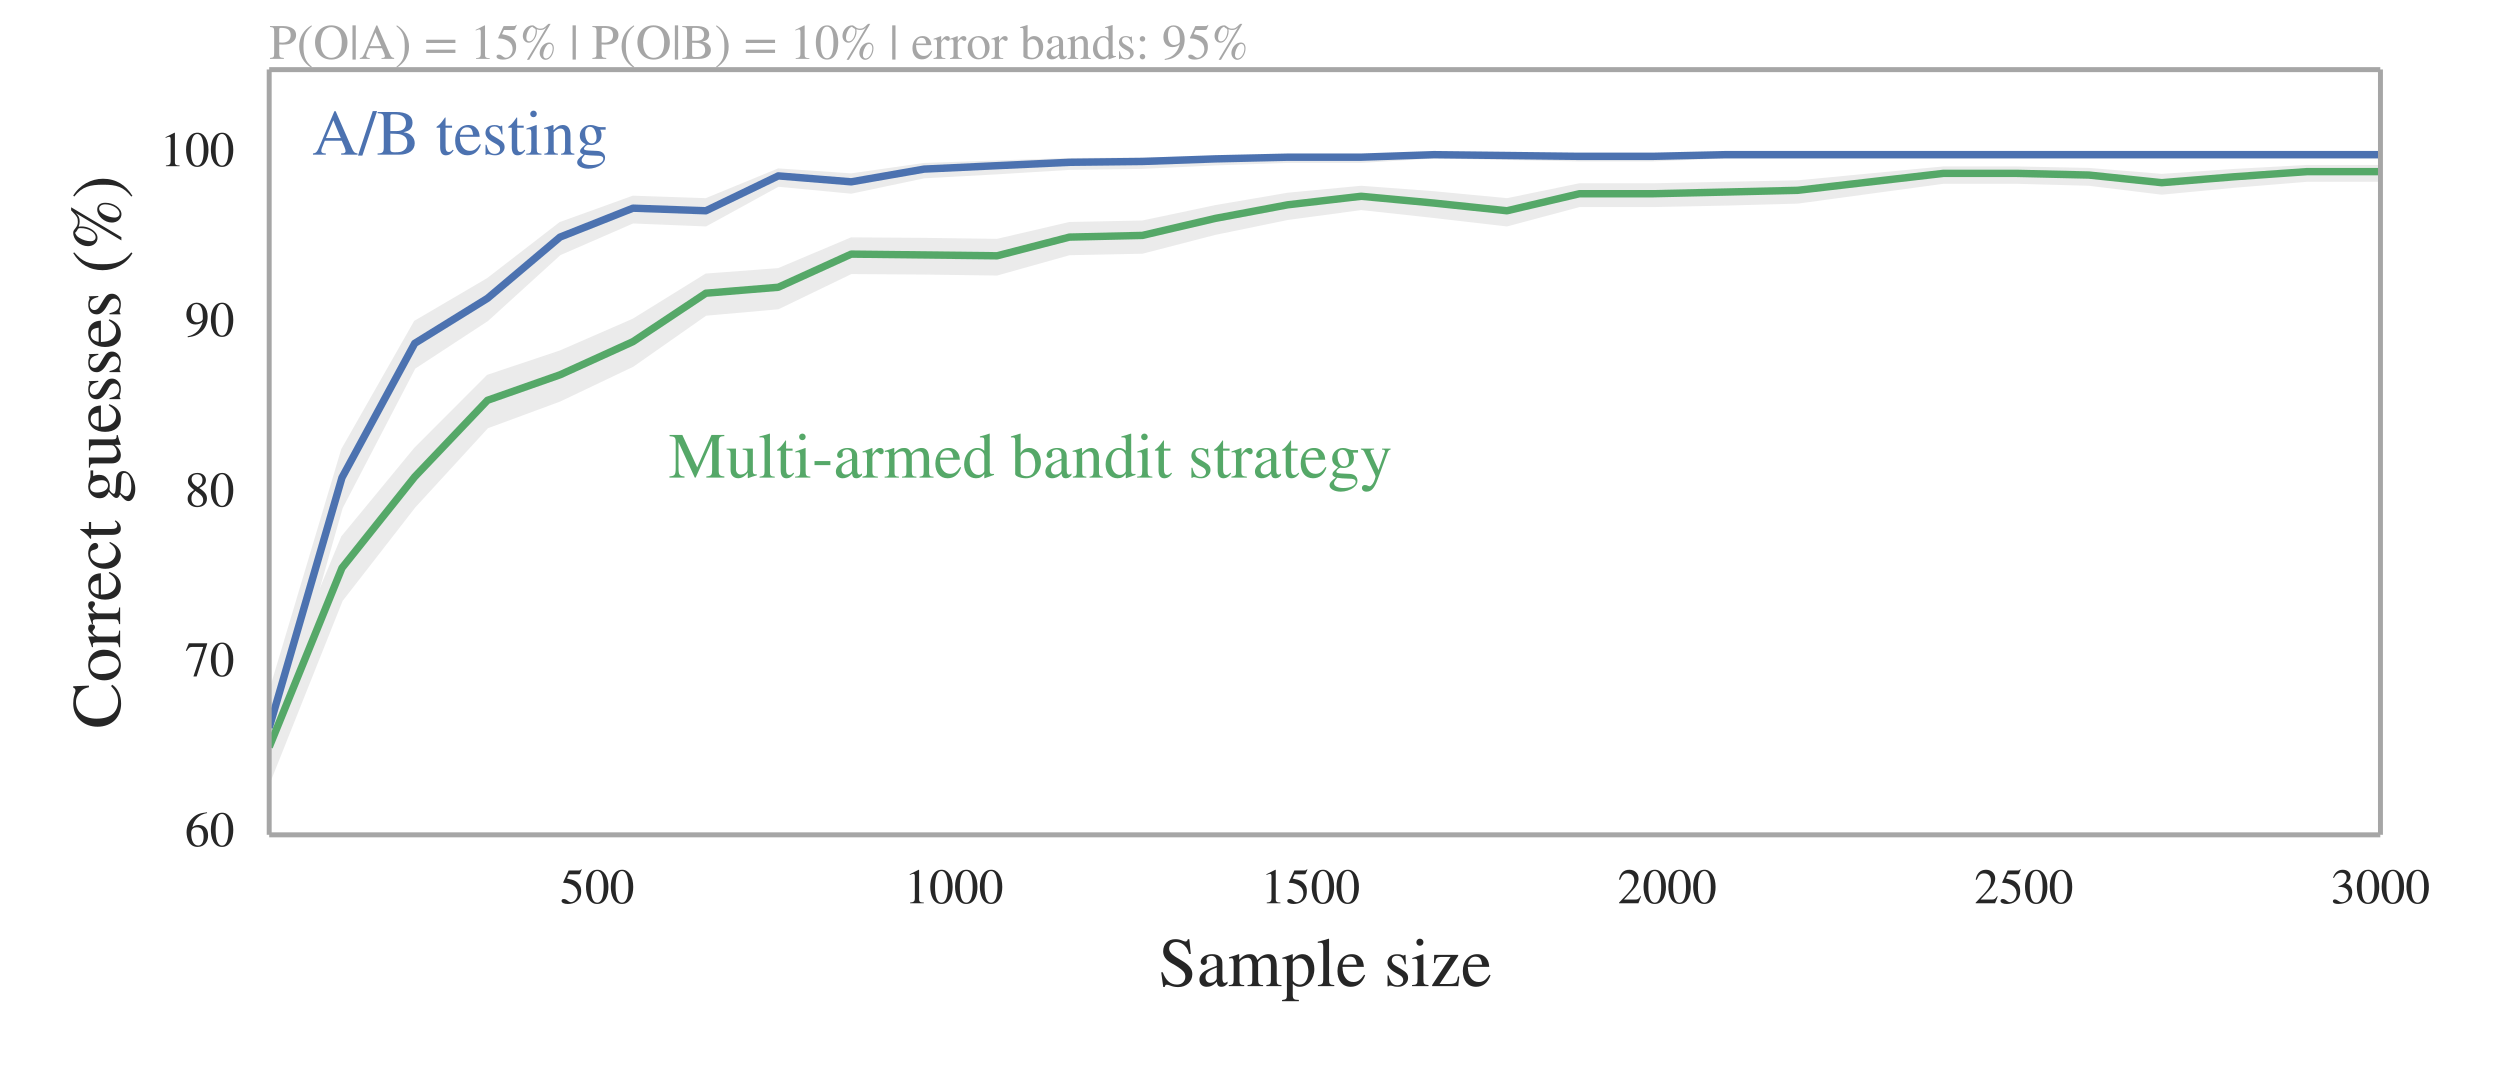 <?xml version="1.0" encoding="UTF-8" standalone="no"?>
<!DOCTYPE svg  PUBLIC '-//W3C//DTD SVG 1.1//EN'  'http://www.w3.org/Graphics/SVG/1.1/DTD/svg11.dtd'>
<svg height="216pt" xmlns="http://www.w3.org/2000/svg" width="504pt" version="1.1" xmlns:xlink="http://www.w3.org/1999/xlink" viewBox="0 0 504 216">
<defs>
<style type="text/css">*{stroke-linecap:butt;stroke-linejoin:round;stroke-miterlimit:100000;}</style>
</defs>
<path d="m0 216h504v-216h-504z" fill="#fff"/>
<path d="m54.27 168.3h425.6v-154.3l-425.6 0.04z" fill="#fff"/>
<defs>
<path id="a" d="m0 0" stroke="#262626"/>
</defs>
<use fill="#262626" xlink:href="#a" y="168.266" x="120.421" stroke="#262626"/>
<use fill="#262626" xlink:href="#a" y="14.04" x="120.421" stroke="#262626"/>
<defs>
<path id="h" d="m43.8 68.09l-0.89 0.71c-1.61-2.1-2.5-2.6-4.82-2.6h-20.68l-10.91-23.7s-0.094-0.3-0.094-0.5c0-0.59 0.297-0.8 1.188-0.8 9.606 0 16.61-3.2 21.32-7 4.5-3.61 6.68-8.61 6.68-15 0-8.61-6.5-16.9-13.5-16.9-2-0.003-4.29 0.903-7.09 3.2-3.2 2.594-5.094 3.094-7.406 3.094-2.797 0-4.5-1.297-4.5-3.797 0-3.797 5.203-6.203 12.71-6.203 6.79 0 12.29 1.5 17 4.906 6.79 5 9.79 11.2 9.79 20.8 0 5.29-0.89 9.11-3.5 12.7-5.68 7.91-10.68 10.09-25 12.8l4 8.5h19.41c1.59 0 2.41 0.61 2.7 1.29z"/>
<path id="b" d="m47.59 33c0 20.5-9.09 34.59-22.18 34.59-16.11 0-23-16.29-23-34-0.004-16.39 5.496-35 22.59-35 16.3 0.004 22.59 17.21 22.59 34.41m-9.59-0.5c0-19.8-4.5-31.3-13-31.3-8.59 0.003-13 11.39-13 31.71 0 20.29 4.5 32.09 12.8 32.09 8.79 0 13.2-11.7 13.2-32.5"/>
</defs>
<g transform="translate(112.9 182.1) scale(.1 -.1)" fill="#262626">
<use xlink:href="#h"/>
<use x="50" xlink:href="#b"/>
<use x="100" xlink:href="#b"/>
</g>
<use fill="#262626" xlink:href="#a" y="168.266" x="192.325" stroke="#262626"/>
<use fill="#262626" xlink:href="#a" y="14.04" x="192.325" stroke="#262626"/>
<defs>
<path id="i" d="m39.41 0v1.5c-7.5 0-9.5 1.797-9.5 6.094v59.71l-0.91 0.29-17.91-9.09v-1.41l2.71 1c1.79 0.71 3.5 1.21 4.5 1.21 2.11 0 3-1.5 3-4.89v-44.91c0-5.5-2.1-7.594-9.5-8v-1.5z"/>
</defs>
<g transform="translate(182.3 182.1) scale(.1 -.1)" fill="#262626">
<use xlink:href="#i"/>
<use x="50" xlink:href="#b"/>
<use x="100" xlink:href="#b"/>
<use x="150" xlink:href="#b"/>
</g>
<use fill="#262626" xlink:href="#a" y="168.266" x="264.229" stroke="#262626"/>
<use fill="#262626" xlink:href="#a" y="14.04" x="264.229" stroke="#262626"/>
<g transform="translate(254.2 182.1) scale(.1 -.1)" fill="#262626">
<use xlink:href="#i"/>
<use x="50" xlink:href="#h"/>
<use x="100" xlink:href="#b"/>
<use x="150" xlink:href="#b"/>
</g>
<use fill="#262626" xlink:href="#a" y="168.266" x="336.133" stroke="#262626"/>
<use fill="#262626" xlink:href="#a" y="14.04" x="336.133" stroke="#262626"/>
<defs>
<path id="ad" d="m47.41 13.7l-1.41 0.6c-3.3-5.597-5.41-6.706-9.59-6.706h-23.41l16.5 17.61c8.91 9.39 12.8 16.89 12.8 24.8 0 9.91-7.21 17.59-18.5 17.59-12.3 0-18.71-8.18-20.8-19.89l2.094-0.5c4 9.8 7.496 13 14.71 13 8.5 0 13.9-5 13.9-14.11 0-8.5-3.61-16.09-13-26l-17.79-18.89-0.004-1.2h39.09z"/>
</defs>
<g transform="translate(326.1 182.1) scale(.1 -.1)" fill="#262626">
<use xlink:href="#ad"/>
<use x="50" xlink:href="#b"/>
<use x="100" xlink:href="#b"/>
<use x="150" xlink:href="#b"/>
</g>
<use fill="#262626" xlink:href="#a" y="168.266" x="408.036" stroke="#262626"/>
<use fill="#262626" xlink:href="#a" y="14.04" x="408.036" stroke="#262626"/>
<g transform="translate(398 182.1) scale(.1 -.1)" fill="#262626">
<use xlink:href="#ad"/>
<use x="50" xlink:href="#h"/>
<use x="100" xlink:href="#b"/>
<use x="150" xlink:href="#b"/>
</g>
<use fill="#262626" xlink:href="#a" y="168.266" x="479.94" stroke="#262626"/>
<use fill="#262626" xlink:href="#a" y="14.04" x="479.94" stroke="#262626"/>
<defs>
<path id="ar" d="m6.094 51c4.106 7.41 8.706 10.59 14.91 10.59 6.59 0 10.8-3.39 10.8-10.18 0-6.11-3.21-10.61-8.1-13.41-2-1.2-4.61-2.3-8.4-3.59v-1.41c5.7 0 8-0.3 10.2-1 6.91-2 10.41-6.91 10.41-14.5 0-8.5-5.61-15.3-13-15.3-2.82 0.003-4.91 0.503-8.61 3.097-2.8 2-4.394 2.609-6.097 2.609-2.297 0-4.109-1.5-4.109-3.609 0-3.594 3.906-5.703 11.21-5.703 8.9 0 18.4 2.906 23.2 9.312 2.91 3.794 4.59 8.684 4.59 14 0 5.18-1.59 9.79-4.39 12.89-2.11 2.2-3.9 3.4-8.29 5.29 6.68 4 9.29 9 9.29 13.82 0 8.18-6.29 13.68-15.61 13.68-10.39 0-16.68-6.68-19.59-16.18z"/>
</defs>
<g transform="translate(469.9 182.1) scale(.1 -.1)" fill="#262626">
<use xlink:href="#ar"/>
<use x="50" xlink:href="#b"/>
<use x="100" xlink:href="#b"/>
<use x="150" xlink:href="#b"/>
</g>
<defs>
<path id="ag" d="m41.8 13.59l-1.8 0.41c-1-5-1.3-6.594-2.7-8.297-1.39-1.703-4.8-2.703-10.6-2.703h-13.29l26.89 40.5v1.5h-34.6l-0.403-11.8h1.797c0.906 7.3 2.406 8.8 8.706 8.8h13.5l-26.6-40.5 0.003-1.5h37.6z"/>
<path id="u" d="m77.5 0v1.5l-2.59 0.203c-3 0.203-4.32 1.5-4.32 6v20.3c0 11.8-3.5 18-11.59 18-5.8 0-10.91-2.59-16.3-8.41-1.79 5.71-5.2 8.41-10.61 8.41-4.5 0-8.68-0.91-15.29-7.7h-0.21v7.4l-0.79 0.3c-5.1-1.91-8.394-3-13.89-4.5l-0.004-1.7c1.297 0.29 2.094 0.4 3.188 0.4 2.609 0 3.5-1.7 3.5-6.61v-24.79c0-5.8-1.391-7.206-7-7.3v-1.5h22.21v1.5c-5.3 0.203-6.8 1.203-6.8 5.5v27.8c0 0.2 0.59 0.9 1.3 1.7 2 2.41 6.9 4.3 10.61 4.3 4.29 0 6.5-4.21 6.5-11.1v-21.11c0-6.09-1.11-6.684-6.82-7.09v-1.5h22.41v1.5c-5.7 0.094-7.2 1.5-7.2 8v25.2c3 4.3 6 6.1 10.7 6.1 5.7 0 7.7-3.3 7.7-11.21v-20.59c0-5.797-0.9-6.906-6.5-7.5v-1.5z"/>
<path id="ak" d="m46.91 46.3l-2.21 21.29h-2.11c-0.39-2.18-1.5-3.39-3.18-3.39-1 0-2.61 0.39-4.41 1.21-3.8 1.59-6.41 2.18-10.5 2.18-9.91 0-17.41-6.59-17.41-17.5 0.004-6.18 3.21-12.39 12.21-17.18 6.4-3.41 13.29-7.82 16.79-11.61 1.91-2.1 2.91-4.39 2.91-7.89 0-6.613-4.91-11.21-11.91-11.21-9.5 0.003-16 5.597-20.59 17.71h-2.203l2.906-21.21 2.203 0.003c0 2.094 1.294 3.297 2.794 3.297 1.1 0 2.8-0.297 4.71-1.094 3.68-1.609 7.59-2.312 11.79-2.312 11.6 0 20.39 7.5 20.39 18.71 0 7.61-4.89 13.4-15.5 19.61-10.5 6.09-17.89 10.29-17.89 17.09 0 5.5 3.89 9.5 10.1 9.5 6 0 11-3.3 14.5-7.8 1.79-2.4 2.9-5 4.11-9.4z"/>
<path id="v" d="m25.7 0v1.5c-6.4 0.406-7.5 1.703-7.5 7.203v59.21l-0.5 0.39c-5.2-1.71-8.903-2.71-15.79-4.39l-0.004-1.61c1.594 0.2 2.891 0.2 3.688 0.2 3.203 0 4.203-1.59 4.203-6.41v-46.89c0-5.497-1.391-7.2-7.703-7.7v-1.5z"/>
<path id="ai" d="m15.91 45.8l-0.61 0.2c-5.3-2.09-8.894-3.41-14.39-5.09l-0.004-1.61c0.891 0.11 1.594 0.11 2.5 0.11 3.391 0 4.094-1 4.094-5.71v-46.79c0-5.21-1.094-6.32-7-6.91v-1.7h24.2v1.79c-7.5 0.11-8.79 1.21-8.79 7.5v15.71c3.59-3.3 5.89-4.3 10.09-4.3 11.91 0 21 11.2 21 25.7 0 12.39-7 21.3-16.7 21.3-5.6 0-10-2.41-14.39-7.91zm0-12.39c0 3 5.59 6.59 10.18 6.59 7.41 0 12.32-7.59 12.32-19.3 0-11-4.91-18.5-12.11-18.5-4.71 0.003-10.39 3.597-10.39 6.597z"/>
<path id="e" d="m15.59 30.09c-2.79 1.71-4.29 4.61-4.29 6.82 0 4.68 3.2 6.79 7.5 6.79 6 0 9-3.29 11.29-12.29h1.5l-0.5 13.59h-1.09c-0.8-0.91-1.2-1-1.59-1-0.71 0-1.71 0.3-2.82 0.8-2.09 1-4.29 1.11-6.68 1.11-8.21 0-13.82-4.41-13.82-12.32 0.004-5.09 3.707-9.89 12-14.5l5.41-3c3.3-1.79 5.3-4.39 5.3-7.496 0-4.094-3.21-7.391-8.3-7.391-6.91 0-10.59 4.391-12.7 14.1h-1.597v-15.71l1.297 0.004c0.594 1 1.203 1.203 2.406 1.203 1.094 0 2.184-0.094 4.594-0.891 2.3-0.812 5.2-0.906 7.3-0.906 7.61 0 14 5.797 14 12.5 0 5.7-2.39 8.41-8.8 12.3z"/>
<path id="l" d="m18 63.2c0 2.8-2.2 5.1-5.09 5.1-2.82 0-5.113-2.3-5.113-5.1 0-2.9 2.203-5.11 5.003-5.11 3 0 5.2 2.21 5.2 5.11m7.3-63.2v1.5c-6.6 0.5-7.39 1.594-7.39 9v35.09l-0.41 0.41-15.5-5.5v-1.59c1.797 0.5 3.297 0.5 4.203 0.5 2.5 0 3.297-1.61 3.297-6.32v-22.68c0-7.613-1-8.504-7.906-8.91v-1.5z"/>
<path id="g" d="m44.2 6.594c-1.7-1.391-2.7-1.891-4.29-1.891-1.82 0-3.11 2-3.11 6.597v19.11c0 6.09-0.39 8.18-2.8 11.09s-6.2 4.5-11.8 4.5c-4.5 0-8.7-1.2-11.5-3-3.497-2.2-5.106-5.41-5.106-8 0-2.7 2.203-4.59 4.312-4.59 2.594 0 4.594 2.18 4.594 4.09 0 2.09-0.59 2.41-0.59 4.2 0 2.71 3 4.89 7 4.89 4.5 0 7.79-2.79 7.79-9v-5.39c-11.29-4.2-15-6.11-18-8.11-3.903-2.59-6.997-6.5-6.997-11.68 0-6.613 4.297-10.41 10.5-10.41 4.3 0 9.21 1.297 14.5 7.297h0.1c0.5-5.297 2.7-7.297 6.4-7.297 3.39 0 6 1 9 4.797zm-15.5 6.106c0-2.903-0.61-4.294-3.5-6.294-1.7-1.109-3.79-1.609-5.79-1.609-3.91 0-6.91 2.406-6.91 7.703 0 3.09 1 5.5 3.41 7.7 2.5 2.3 6.59 4.39 12.79 6.6z"/>
<path id="c" d="m40.8 16.41c-4.89-7.41-8.71-10.5-15.39-10.5-4.61-0.004-8.32 1.793-11.11 5.5-3.6 4.79-4.1 8.68-4.597 16.29h30.8c-0.41 5.39-1.41 8.6-3.41 11.39-3.18 4.5-7.68 6.91-13.89 6.91-12.61 0-20.7-10.2-20.7-24.3 0-13.79 7.203-22.7 19-22.7 10 0 17 5.797 20.91 16.7zm-30.89 14.5c1.094 7.5 5.004 11.5 10.59 11.5 6.59 0 8.7-3.41 9.8-11.5z"/>
</defs>
<g transform="translate(233.5 198.8) scale(.14 -.14)" fill="#262626">
<use xlink:href="#ak"/>
<use x="55.6" xlink:href="#g"/>
<use x="100" xlink:href="#u"/>
<use x="177.8" xlink:href="#ai"/>
<use x="227.8" xlink:href="#v"/>
<use x="255.6" xlink:href="#c"/>
<use x="300" xlink:href="#XITS-20"/>
<use x="325" xlink:href="#e"/>
<use x="363.9" xlink:href="#l"/>
<use x="391.7" xlink:href="#ag"/>
<use x="436.1" xlink:href="#c"/>
</g>
<use fill="#262626" xlink:href="#a" y="168.266" x="54.27" stroke="#262626"/>
<use fill="#262626" xlink:href="#a" y="168.266" x="479.94" stroke="#262626"/>
<defs>
<path id="aq" d="m44.59 68.41c-13.79-1.5-21.68-3.91-30.29-12.91-7.097-7.3-10.89-16.8-10.89-27.59-0.004-7 1.887-14.11 4.684-19.21 3.496-6.403 9.816-10.11 17.71-10.11 6.61 0.004 12.2 2.707 15.9 7.316 3.3 4 5.1 9.594 5.1 16 0 12.89-7.21 20.89-18.89 20.89-4.41 0-7.82-0.71-12.71-4.5 2.71 15.11 13.89 25.9 29.6 28.5zm-6.79-49.61c0-10.21-3.71-17.39-10.89-17.39-9.41-0.004-14.21 10-14.21 25.18 0 9.21 5.89 11.61 11.6 11.61 9.29 0 13.5-6.61 13.5-19.4"/>
</defs>
<g transform="translate(37.27 170.6) scale(.1 -.1)" fill="#262626">
<use xlink:href="#aq"/>
<use x="50" xlink:href="#b"/>
</g>
<use fill="#262626" xlink:href="#a" y="133.994" x="54.27" stroke="#262626"/>
<use fill="#262626" xlink:href="#a" y="133.994" x="479.94" stroke="#262626"/>
<defs>
<path id="ap" d="m44.91 64.59v1.61h-36.91l-6-14.7 1.797-0.91c4.203 6.82 5.906 8.21 11.7 8.21h21.5l-19.8-59.6 6.5 0.003z"/>
</defs>
<g transform="translate(37.27 136.3) scale(.1 -.1)" fill="#262626">
<use xlink:href="#ap"/>
<use x="50" xlink:href="#b"/>
</g>
<use fill="#262626" xlink:href="#a" y="99.721" x="54.27" stroke="#262626"/>
<use fill="#262626" xlink:href="#a" y="99.721" x="479.94" stroke="#262626"/>
<defs>
<path id="ao" d="m44.5 15.5c0 8-3.2 13.41-15.5 21.59 9.91 5.32 13.41 8.71 13.41 16.21 0 7.79-6.91 14.29-16.82 14.29-11.09 0-19.39-6-19.39-15.59 0.003-6.5 2.097-10.3 12.39-18.8-10.68-7.5-13-11.4-13-18.29 0.004-9.41 7.91-16.32 19.21-16.32 12 0.004 19.7 6.613 19.7 16.91m-9 37.8c0-6.21-2.59-10.39-9.41-14.39-8.79 5.18-12.5 9.79-12.5 16 0 6.18 4.32 9.89 11 9.89 6.82 0 10.91-4.6 10.91-11.5m-8.41-26.1c6.82-4.61 9.82-8.61 9.82-14.79 0-6.504-4.5-11-11-11-7.61-0.004-12.71 5.184-12.71 14.39 0 6.5 2.1 10.61 8 15.4z"/>
</defs>
<g transform="translate(37.27 102.1) scale(.1 -.1)" fill="#262626">
<use xlink:href="#ao"/>
<use x="50" xlink:href="#b"/>
</g>
<use fill="#262626" xlink:href="#a" y="65.449" x="54.27" stroke="#262626"/>
<use fill="#262626" xlink:href="#a" y="65.449" x="479.94" stroke="#262626"/>
<defs>
<path id="ac" d="m5.906-2.203c13 1.797 19.5 4.203 28 11.91 8 7.293 12 18.2 12 29.7 0 8.39-2.41 15.59-6.41 20.59-3.91 4.8-9.3 7.59-15.7 7.59-11.89 0-20.8-10.09-20.8-23.59 0-12.2 7.2-20.3 18-20.3 5.91 0 10.7 1.5 15 5.71-4-16.41-15.2-26.91-30.41-29.61zm30.29 37.7c0-5.3-7.29-7.5-11.7-7.5-7.5 0-12.3 7.5-12.3 19.41 0 5.39 1.5 11.29 3.5 14 1.71 2.18 4.3 3.39 7.3 3.39 8.7 0 13.2-8.6 13.2-25.39z"/>
</defs>
<g transform="translate(37.27 67.78) scale(.1 -.1)" fill="#262626">
<use xlink:href="#ac"/>
<use x="50" xlink:href="#b"/>
</g>
<use fill="#262626" xlink:href="#a" y="31.176" x="54.27" stroke="#262626"/>
<use fill="#262626" xlink:href="#a" y="31.176" x="479.94" stroke="#262626"/>
<g transform="translate(32.27 33.51) scale(.1 -.1)" fill="#262626">
<use xlink:href="#i"/>
<use x="50" xlink:href="#b"/>
<use x="100" xlink:href="#b"/>
</g>
<defs>
<path id="am" d="m61.41 13.09c-7.5-7.09-13-10.09-22-10.09-6.91 0-13.41 2.5-17.82 7.2-4.68 5.1-7.18 12.89-7.18 23.89 0 17.32 8.89 29.5 24 29.5 6.5 0 11.68-2.89 16.09-7.59 2.5-2.7 4-5.59 5.2-11.09h2.3l-0.91 22.68h-2c-0.59-2.09-2.29-3.29-4.18-3.29-1.71 0-4.82 1.2-6.91 1.79-4 1.11-8 1.5-11.91 1.5-9.29 0-17.89-3.29-24.29-10.39-5.706-6.4-9.003-14.7-9.003-24.7 0-9.91 3.5-19 9.613-25 5.79-5.703 14.5-8.906 23.59-8.906 11.8 0 21.5 4.406 27.3 12.71z"/>
<path id="t" d="m47 23.09c0 13.82-9.41 22.91-21.59 22.91-13.5 0-22.5-9.3-22.5-23.2-0.004-13.89 9.5-23.8 21.59-23.8 13.5 0 22.5 10.2 22.5 24.09m-9-2.68c0-11.61-4.41-18.61-11.8-18.61-3.61-0.003-6.79 1.794-9 4.997-3.7 5.403-5.29 12.61-5.29 20.5 0 10 4.68 15.9 11.59 15.9 4.3 0 7.09-2 9.5-5 3.2-4.11 5-11 5-17.79"/>
<path id="f" d="m16 45.8l-0.5 0.2c-5.3-2.09-8.906-3.5-14.8-5.41l0.003-1.59c1.391 0.3 2.297 0.41 3.5 0.41 2.5 0 3.391-1.61 3.391-6v-25c0-5.004-0.688-5.707-7.094-6.91v-1.5h24v1.5c-6.8 0.297-8.5 1.797-8.5 7.5v22.5c0 3.2 4.2 8.2 7 8.2 0.59 0 1.5-0.5 2.59-1.5 1.61-1.5 2.71-2 4-2 2.41 0 3.91 1.71 3.91 4.5 0 3.3-2.09 5.3-5.5 5.3-4.2 0-7-2.2-12-9.41z"/>
<path id="o" d="m47 38.8v3.9h-7.7c-2 0-3.5 0.3-5.5 1l-2.21 0.8c-2.68 1-5.39 1.5-8 1.5-9.29 0-16.68-7.2-16.68-16.3-0.004-6.29 2.59-10.11 9.29-13.4-1.4-1.39-2.79-2.71-4.29-4-3.316-2.894-4.613-4.894-4.613-6.894 0-2.203 1.109-3.312 5.293-5.312-7.184-5.188-9.793-8.5-9.793-12.18 0-5.32 7.703-9.71 17.29-9.71 7.21 0 14.82 2.39 20 6.39 4.11 3.21 6 6.504 6 10.5 0 6.207-4.68 10.41-12.09 10.71l-12.91 0.606c-5.39 0.297-7.79 1.094-7.79 2.688 0 1.996 3.29 5.496 6 6.316l1.9-0.21c1.8-0.2 3.21-0.29 3.8-0.29 3.5 0 7.2 1.5 10.41 3.89 3.59 2.7 5.18 6.4 5.18 11.61 0 2.89-0.5 5.18-1.89 8.39zm-31.8-5c0 5.9 2.8 9.4 7.39 9.4 3.11 0 5.71-1.7 7.32-4.7 1.89-3.5 3-8 3-12.09 0-5.5-2.91-9-7.41-9-6.2 0-10.3 6.5-10.3 16.09zm28.1-40.21c0-5.794-7.6-9.684-19-9.684-8.8 0-14.5 2.89-14.5 7.293-0.003 2.297 0.9 3.797 4.9 8.594 3.39-0.703 11.3-1.297 16.21-1.297 9.09 0 12.39-1.203 12.39-4.906"/>
<path id="q" d="m2.906 66c14.5-11.41 17-22.91 17-41.59 0-19.41-2.82-28.82-17-40.5l0.887-1.61c15.9 9.7 24.7 23.9 24.7 42.4 0 17-9.09 33.71-24.41 42.89z"/>
<path id="d" d="m26.59 7.703c-2.18-2.609-3.79-3.5-6-3.5-3.68 0-5.18 2.594-5.18 8.997v28.6h10.09v3.2h-10.09v11.59c0 1-0.21 1.32-0.71 1.32-0.61-1-1.4-1.91-2-2.82-3.794-5.5-7.106-9.18-9.7-10.68-1.094-0.71-1.703-1.32-1.703-1.91 0-0.3 0.109-0.5 0.406-0.7h5.297v-30.1c0-8.403 3-12.7 8.8-12.7 5 0 8.79 2.406 12.11 7.594z"/>
<path id="aj" d="m39.8 15.59c-4.8-6.996-8.39-9.387-14.1-9.387-9.2 0-15.5 7.997-15.5 19.5 0 10.39 5.5 17.39 13.6 17.39 3.61 0 4.9-1.09 5.9-4.79l0.6-2.21c0.79-2.89 2.61-4.59 4.79-4.59 2.61 0 4.71 1.91 4.71 4.2 0 5.6-7 10.3-15.39 10.3-4.71 0-9.5-1.8-13.5-5.09-5.41-4.5-8.41-11.41-8.41-19.71 0-12.9 7.91-22.2 19-22.2 4.3 0 8.09 1.406 11.5 4.203 3 2.391 5 5.297 8.2 11.5z"/>
<path id="r" d="m30.41-16.09c-14 11.68-17 23-17 41.59 0 19.3 3.09 28.59 17 40.5l-0.91 1.59c-16-9.5-24.7-23.89-24.7-42.39-0.003-17 8.61-33.9 24.4-42.9z"/>
<path id="m" d="m68.59 21.3c0 7.4-3.5 11.7-9.59 11.7-9.59 0-18.91-10.41-18.91-21.09 0-7.816 5.32-13.82 12.11-13.82 8.6 0.004 16.39 11.11 16.39 23.21m-2.29 0.2c0-10.59-6.5-20.7-13.39-20.7-3.21-0.003-5.61 2.903-5.61 6.794 0 6.816 3.4 15.61 7.79 20.32 1.21 1.39 3.32 2.29 4.91 2.29 3.8 0 6.3-3.5 6.3-8.7m-4.21 49.09h-4.39c-9.2-8.89-10.5-9.68-16.7-9.68-3.7 0-6.09 1-9.59 3.89-2.71 2.2-3.91 2.79-6 2.79-10.21 0-19.32-10-19.32-21.29 0.004-7.8 5.11-13.71 11.82-13.71 3.29 0 5.89 1.11 8.59 3.71 4.8 4.5 8 12 8 19 0 1.61-0.09 2.7-0.41 4.4 3.21-1.11 5-1.4 7.61-1.4 5.3 0 8.39 1.4 12.1 5.7l-39.39-65.8 4.68 0.003zm-30-13.68c0-11.5-6.09-21.61-13.18-21.61-3.41 0-5.71 2.79-5.71 7 0 5.5 1.71 11.4 4.8 16.29 2 3.32 3.09 4.32 7.2 6.32 1.71-1.82 3-2.71 4.39-3.41 2.11-1 2.5-1.7 2.5-4.59"/>
<path id="s" d="m48 5h-0.59c-4.61 0-5.71 1.094-5.71 5.7v34.3h-15.79v-1.7c6-0.39 7.39-1.21 7.39-6.5v-23.1c0-3.5-0.71-4.403-2.3-5.794-2.5-2.203-5.5-3.109-8.41-3.109-3.89 0-7.09 3.297-7.09 7.903v32.3h-14.59l-0.004-1.41c4.797-0.29 6.188-1.68 6.188-6.68v-25.11c0-7.706 4.496-12.8 12.21-12.8 3.7 0 9.4 1.906 14.29 8.594h0.21v-8.188l0.5-0.312c5 2 8.61 3.109 13.7 4.5z"/>
</defs>
<g transform="translate(24.22 146.9) rotate(-90) scale(.14 -.14)" fill="#262626">
<use xlink:href="#am"/>
<use x="66.7" xlink:href="#t"/>
<use x="116.7" xlink:href="#f"/>
<use x="150" xlink:href="#f"/>
<use x="183.3" xlink:href="#c"/>
<use x="227.7" xlink:href="#aj"/>
<use x="272.1" xlink:href="#d"/>
<use x="299.9" xlink:href="#XITS-20"/>
<use x="324.9" xlink:href="#o"/>
<use x="374.9" xlink:href="#s"/>
<use x="424.9" xlink:href="#c"/>
<use x="469.3" xlink:href="#e"/>
<use x="508.2" xlink:href="#e"/>
<use x="547.1" xlink:href="#c"/>
<use x="591.5" xlink:href="#e"/>
<use x="630.4" xlink:href="#XITS-20"/>
<use x="655.4" xlink:href="#r"/>
<use x="688.7" xlink:href="#m"/>
<use x="763.4" xlink:href="#q"/>
</g>
<defs>
<path id="af" d="m54.27-76.31v14.19l14.67-51.48 14.67-28.2 14.67-9.6 14.62-13.3 14.7-6.4 14.7 0.6 14.6-8 14.7 1.4 14.7-3.1 14.7-0.8 14.6-0.9 14.7-0.2 14.7-0.7 14.6-0.5h14.8l14.7-0.9 14.7 0.3 14.6 0.3h14.7l14.7-0.6h14.6 14.7 14.7 14.7 14.6 14.7 14.7 14.6 14.8v-0.6h-14.8-14.6-14.7-14.7-14.6-14.7-14.7-14.7-14.6l-14.7 0.1h-14.7l-14.6-0.1h-14.7l-14.7 0.2h-14.8l-14.6 0.2-14.7 0.3-14.7 0.1-14.6 0.5-14.7 0.5-14.7 2.1-14.7-1-14.6 6-14.7-0.5-14.7 5.3-14.62 11.3-14.67 8.6-14.67 25.8-14.67 49.09z" stroke-width=".3" stroke="#ebebeb"/>
</defs>
<g clip-path="url(#j)">
<use fill="#ebebeb" xlink:href="#af" y="216.0" stroke-width=".3" x="0.0" stroke="#ebebeb"/>
</g>
<defs>
<path id="ae" d="m54.27-72.43v14.3l14.67-36.8 14.67-18.87 14.67-16 14.62-5.4 14.7-7 14.7-10.3 14.6-1.3 14.7-7.1 14.7 0.1 14.7 0.2 14.6-4.1 14.7-0.3 14.7-3.8 14.6-3 14.8-2 14.7 1.6 14.7 1.7 14.6-3.9h14.7l14.7-0.3 14.6-0.4 14.7-2 14.7-2h14.7l14.6 0.4 14.7 1.8 14.7-1.4 14.6-1.2h14.8v-3.1h-14.8l-14.6 0.8-14.7 1-14.7-1.2-14.6-0.3h-14.7l-14.7 1.4-14.7 1.4-14.6 0.3-14.7 0.3h-14.7l-14.6 3-14.7-1.4-14.7-1.1-14.8 1.4-14.6 2.5-14.7 3.1-14.7 0.3-14.6 3.4-14.7-0.2-14.7-0.1-14.7 6.2-14.6 1.1-14.7 9.1-14.7 6.4-14.62 4.9-14.67 14.7-14.67 17.8-14.67 35.37z" stroke-width=".3" stroke="#ebebeb"/>
</defs>
<g clip-path="url(#j)">
<use fill="#ebebeb" xlink:href="#ae" y="216.0" stroke-width=".3" x="0.0" stroke="#ebebeb"/>
</g>
<path fill="none" stroke-width="1.5" d="m54.27 146.7l14.67-50.41 14.67-27.07 14.67-9.08 14.62-12.34 14.7-5.83 14.7 0.52 14.6-7.03 14.7 1.2 14.7-2.57 14.7-0.69 14.6-0.68 14.7-0.17 14.7-0.52 14.6-0.34h14.8l14.7-0.51 14.7 0.17 14.6 0.17h14.7l14.7-0.34h14.6 14.7 14.7 14.7 14.6 14.7 14.7 14.6 14.8" stroke-linecap="round" clip-path="url(#j)" stroke="#4c72b0"/>
<path fill="none" stroke-width="1.5" d="m54.27 150.6l14.67-36.1 14.67-18.38 14.67-15.42 14.62-5.14 14.7-6.68 14.7-9.77 14.6-1.2 14.7-6.68 14.7 0.17 14.7 0.17 14.6-3.77 14.7-0.34 14.7-3.43 14.6-2.74 14.8-1.72 14.7 1.37 14.7 1.55 14.6-3.43h14.7l14.7-0.34 14.6-0.35 14.7-1.71 14.7-1.71h14.7l14.6 0.34 14.7 1.54 14.7-1.2 14.6-1.03h14.8" stroke-linecap="round" clip-path="url(#j)" stroke="#55a868"/>
<path fill="none" stroke-linecap="square" d="m54.27 168.3h425.6" stroke="#a6a6a6"/>
<path fill="none" stroke-linecap="square" d="m54.27 168.3v-154.3" stroke="#a6a6a6"/>
<path fill="none" stroke-linecap="square" d="m54.27 14.04h425.6" stroke="#a6a6a6"/>
<path fill="none" stroke-linecap="square" d="m479.9 168.3v-154.3" stroke="#a6a6a6"/>
<defs>
<path id="x" d="m1.594 66.2v-1.9c7.406-0.6 8.406-1.8 8.406-9.21v-42.89c0-8.606-0.594-9.7-8.406-10.29v-1.91h28v1.906c-8.09 0.391-9.39 1.688-9.39 9.294v17.89c2.71-0.18 4.3-0.29 6.89-0.29 10.71 0 15.61 0.9 21.41 6.11 3.7 3.29 5.7 7.79 5.7 13.09 0 5-1.7 9.09-5 11.91-4.5 3.79-11.7 6.29-21.7 6.29zm18.61-7.29c0 2.68 0.6 3.59 3.5 3.59 13.6 0 19.6-4 19.6-15 0-9-6-14.7-17-14.7-2 0-3.8 0.11-6.1 0.29z"/>
<path id="aa" d="m70.7 0v1.906c-5.2 0.594-6.61 2.688-9.4 9.184l-24.6 56.32h-2l-20.61-48.82c-5.887-14-6.793-16.09-12.59-16.68v-1.91h19.91v1.906c-4.82 0-7 1-7 4.094 0 1.203 0.39 2.906 0.89 4.2l4.61 11.39h26.18l4.11-9.39c1.21-2.794 1.89-5.497 1.89-6.997 0-0.906-0.59-2-1.39-2.406-1.2-0.703-1.9-0.891-5.5-0.891v-1.906zm-26 25.7h-23.11l11.5 27.5z"/>
<path id="p" d="m49.09 4.203v1.594c-1.68-0.094-1.79-0.094-2.29-0.094-3.6 0-4.39 1.094-4.39 5.707v56.68l-0.5 0.21c-4.82-1.71-8.32-2.71-14.71-4.39v-1.61c0.8 0.11 1.39 0.11 2.21 0.11 3.68 0 4.59-1 4.59-5.11v-15.6c-3.8 3.21-6.5 4.3-10.5 4.3-11.5 0-20.8-11.3-20.8-25.5 0.003-12.8 7.39-21.5 18.5-21.5 5.6 0 9.39 2 12.8 6.703v-6.406l0.41-0.297zm-15.09 5.997c0-0.7-0.59-1.794-1.5-2.794-1.8-2.109-4.3-3.203-7.41-3.203-8.39 0-13.79 7.997-13.79 20.3 0 11.3 4.9 18.7 12.5 18.7 5.4 0 10.2-4.7 10.2-10z"/>
<path id="k" d="m13.3-1.406v69h-6.597v-69z"/>
<path id="w" d="m15.3 68.09l-0.5 0.21c-4.21-1.5-6.8-2.1-11.5-3.5l-3.003-0.89-0-1.71c0.5 0.1 1 0.21 1.703 0.21 4.094 0 4.906-0.82 4.906-5.82v-51c0-3.387 8.394-6.59 16.5-6.59 13.18 0 23.39 10.2 23.39 25 0 12.41-7.3 22-18 22-6.1 0-11.39-3.3-13.5-8.41zm0-36.29c0 4.2 4.61 7.9 9.9 7.9 3.6 0 6.8-1.7 8.89-4.7 2.5-3.5 3.91-9.3 3.91-15.3 0-5.79-1.3-10.2-3.7-13.2-2.21-2.797-5.39-4.297-9.3-4.297-5.2 0-9.7 2-9.7 5.203z"/>
<path id="y" d="m68.8 33.09c0 19.82-13.1 34.5-32.71 34.5-19.5 0-32.68-13.89-32.68-34.18-0.004-20.82 13.29-34.82 32.68-34.82 19.21 0.004 32.71 13.91 32.71 34.5m-11.39 0.61c0-12-2.82-21.4-8.32-26.7-3.5-3.297-7.89-4.797-12.89-4.797-4.61 0-9 1.391-12.4 4.5-6.1 5.597-9 14.6-9 26.5 0 9.5 2.61 19.21 6.9 24.1 3.89 4.5 8.89 6.7 14.3 6.7 4.7 0 8.7-1.7 12.3-4.7 5.7-4.8 9.11-14.21 9.11-25.6"/>
<path id="z" d="m42.2 34.91c5.21 1.29 7.21 2.09 9.6 4.18 2.5 2.21 4.11 6.32 4.11 10.41 0 10.59-8.91 16.7-26.21 16.7h-28l0.003-1.9c8.094-0.5 9.597-1.39 9.597-9.3v-43.7c0-7.597-1.706-9.206-9.597-9.394v-1.906h33.71c14.5 0 23.89 6.703 23.89 17.8 0 4.4-1.71 8.61-4.89 11.5-2.91 2.61-5.61 4.4-12.21 5.5zm-20.7 1.68v22.71c0 2.29 0.7 3.2 2.41 3.2h4.09c11.91 0 17.7-5.09 17.7-13.5 0-8.3-4.9-12.41-15-12.41zm0-4c11.8-0.39 15.59 0 21.59-4 3.32-2.18 4.71-5.89 4.71-10.68 0-4.32-1.3-7.71-3.8-9.91-4.41-3.906-7.91-4.297-16.3-4.297-4.61 0-6.2 1.094-6.2 4.5z"/>
<path id="an" d="m19.2 40.3c0 3-2.5 5.61-5.5 5.61-3.2 0-5.606-2.41-5.606-5.61 0-3 2.606-5.5 5.606-5.5s5.5 2.5 5.5 5.5m0-35.89c0 3-2.5 5.594-5.5 5.594-3.2 0-5.606-2.406-5.606-5.594 0-3 2.606-5.5 5.606-5.5s5.5 2.5 5.5 5.5"/>
<path id="n" d="m48.5 0v1.5c-4.91 0.5-6.09 1.594-6.09 7v22.09c0 9.91-4.21 15.41-11.82 15.41-4.59 0-9.18-2.2-14.39-8.09h-0.11v7.79l-0.79 0.3c-4.89-1.8-8.206-2.91-13.71-4.5l0.004-1.7c0.703 0.29 1.812 0.4 2.906 0.4 2.797 0 3.5-1.61 3.5-6.5v-24.29c0-5.91-1.094-7.504-6.203-7.91v-1.5h21.11v1.5c-5.11 0.406-6.5 1.797-6.5 5.703v27.6c4.59 4.5 7 5.7 10.29 5.7 4.89 0 7.3-3 7.3-10.09v-19.91c0-6.594-1.2-8.594-6.2-9l-0.1-1.5z"/>
<path id="ab" d="m63.7 32v6.59h-58.9l-0.003-6.59zm0-20v6.59h-58.9l-0.003-6.59z"/>
</defs>
<g transform="translate(54.27 11.87) scale(.1 -.1)" fill="#a6a6a6">
<use xlink:href="#x"/>
<use x="55.7" xlink:href="#r"/>
<use x="89" xlink:href="#y"/>
<use x="161.2" xlink:href="#k"/>
<use x="181.2" xlink:href="#aa"/>
<use x="253.4" xlink:href="#q"/>
<use x="286.7" xlink:href="#XITS-20"/>
<use x="311.7" xlink:href="#ab"/>
<use x="380.2" xlink:href="#XITS-20"/>
<use x="405.2" xlink:href="#i"/>
<use x="455.2" xlink:href="#h"/>
<use x="505.2" xlink:href="#m"/>
<use x="579.9" xlink:href="#XITS-20"/>
<use x="604.9" xlink:href="#k"/>
<use x="624.9" xlink:href="#XITS-20"/>
<use x="649.9" xlink:href="#x"/>
<use x="705.6" xlink:href="#r"/>
<use x="738.9" xlink:href="#y"/>
<use x="811.1" xlink:href="#k"/>
<use x="831.1" xlink:href="#z"/>
<use x="897.8" xlink:href="#q"/>
<use x="931.1" xlink:href="#XITS-20"/>
<use x="956.1" xlink:href="#ab"/>
<use x="1024.6" xlink:href="#XITS-20"/>
<use x="1049.6" xlink:href="#i"/>
<use x="1099.6" xlink:href="#b"/>
<use x="1149.6" xlink:href="#m"/>
<use x="1224.3" xlink:href="#XITS-20"/>
<use x="1249.3" xlink:href="#k"/>
<use x="1269.3" xlink:href="#XITS-20"/>
<use x="1294.3" xlink:href="#c"/>
<use x="1338.7" xlink:href="#f"/>
<use x="1372" xlink:href="#f"/>
<use x="1405.3" xlink:href="#t"/>
<use x="1455.3" xlink:href="#f"/>
<use x="1488.6" xlink:href="#XITS-20"/>
<use x="1513.6" xlink:href="#w"/>
<use x="1563.599" xlink:href="#g"/>
<use x="1607.999" xlink:href="#n"/>
<use x="1657.999" xlink:href="#p"/>
<use x="1707.999" xlink:href="#e"/>
<use x="1746.899" xlink:href="#an"/>
<use x="1774.699" xlink:href="#XITS-20"/>
<use x="1799.699" xlink:href="#ac"/>
<use x="1849.699" xlink:href="#h"/>
<use x="1899.699" xlink:href="#m"/>
</g>
<defs>
<path id="as" d="m28.7 67.59h-6.7l-22.91-69 6.816 0.004z"/>
</defs>
<g transform="translate(62.9 31.18) scale(.13 -.13)" fill="#4c72b0">
<use xlink:href="#aa"/>
<use x="72.2" xlink:href="#as"/>
<use x="100" xlink:href="#z"/>
<use x="166.7" xlink:href="#XITS-20"/>
<use x="191.7" xlink:href="#d"/>
<use x="219.5" xlink:href="#c"/>
<use x="263.9" xlink:href="#e"/>
<use x="302.8" xlink:href="#d"/>
<use x="330.6" xlink:href="#l"/>
<use x="358.4" xlink:href="#n"/>
<use x="408.4" xlink:href="#o"/>
</g>
<defs>
<path id="al" d="m86.41 0v1.906c-7.32 0.5-8.82 2.188-8.82 9.294v43.8c0 7.5 1.5 9.2 8.71 9.3v1.9h-19.89l-22.11-50.2-23.1 50.2h-19.79l-0.004-1.9c8.188-0.5 9.504-1.8 9.504-9.39v-39.82c0-11.18-1.41-12.59-9.707-13.18v-1.91h23.39v1.906c-7.68 0.391-9.29 2.188-9.29 13.18v39.82l25.2-54.91h1.41l25.5 57.2v-44.9c0-8.3-1.11-9.894-9-10.39v-1.91z"/>
<path id="ah" d="m47.5 45h-13.3v-1.5c3.1 0 4.6-0.8 4.6-2.41 0-0.39-0.1-1.09-0.39-1.79l-9.71-27.6-11.2 25c-0.59 1.39-1.3 3-1.3 4.1 0 1.79 1.39 2.5 5.71 2.7v1.5h-20.5l-0.004-1.41c2.594-0.39 4.297-1.29 5.297-3.5l13.21-28.18c1.89-4.004 4.18-8.613 4.18-10.11 0-1.597-2-7.894-4-10.8-1.59-2.41-3.59-4.41-5-4.41-0.59 0-1.5 0.11-2.59 0.71-1.8 1-3.406 1.29-5.203 1.29-2.391 0-4.297-2.09-4.297-4.59 0-3.3 2.703-5.8 7-5.8 7.59 0 12.3 5.1 17.5 19.3l15 40.91c1.41 3.68 2.59 4.79 5 5.09z"/>
<path id="at" d="m28.5 19.41v6.29h-24.59l-0.004-6.29z"/>
</defs>
<g transform="translate(134.8 96.29) scale(.13 -.13)" fill="#55a868">
<use xlink:href="#al"/>
<use x="88.9" xlink:href="#s"/>
<use x="138.9" xlink:href="#v"/>
<use x="166.7" xlink:href="#d"/>
<use x="194.5" xlink:href="#l"/>
<use x="222.3" xlink:href="#at"/>
<use x="255.6" xlink:href="#g"/>
<use x="300" xlink:href="#f"/>
<use x="333.3" xlink:href="#u"/>
<use x="411.1" xlink:href="#c"/>
<use x="455.5" xlink:href="#p"/>
<use x="505.5" xlink:href="#XITS-20"/>
<use x="530.5" xlink:href="#w"/>
<use x="580.5" xlink:href="#g"/>
<use x="624.9" xlink:href="#n"/>
<use x="674.9" xlink:href="#p"/>
<use x="724.9" xlink:href="#l"/>
<use x="752.7" xlink:href="#d"/>
<use x="780.5" xlink:href="#XITS-20"/>
<use x="805.5" xlink:href="#e"/>
<use x="844.4" xlink:href="#d"/>
<use x="872.2" xlink:href="#f"/>
<use x="905.5" xlink:href="#g"/>
<use x="949.9" xlink:href="#d"/>
<use x="977.7" xlink:href="#c"/>
<use x="1022.1" xlink:href="#o"/>
<use x="1072.1" xlink:href="#ah"/>
</g>
<defs>
<clipPath id="j">
<rect y="14.04" height="154.2" x="54.27" width="425.7"/>
</clipPath>
</defs>
</svg>
